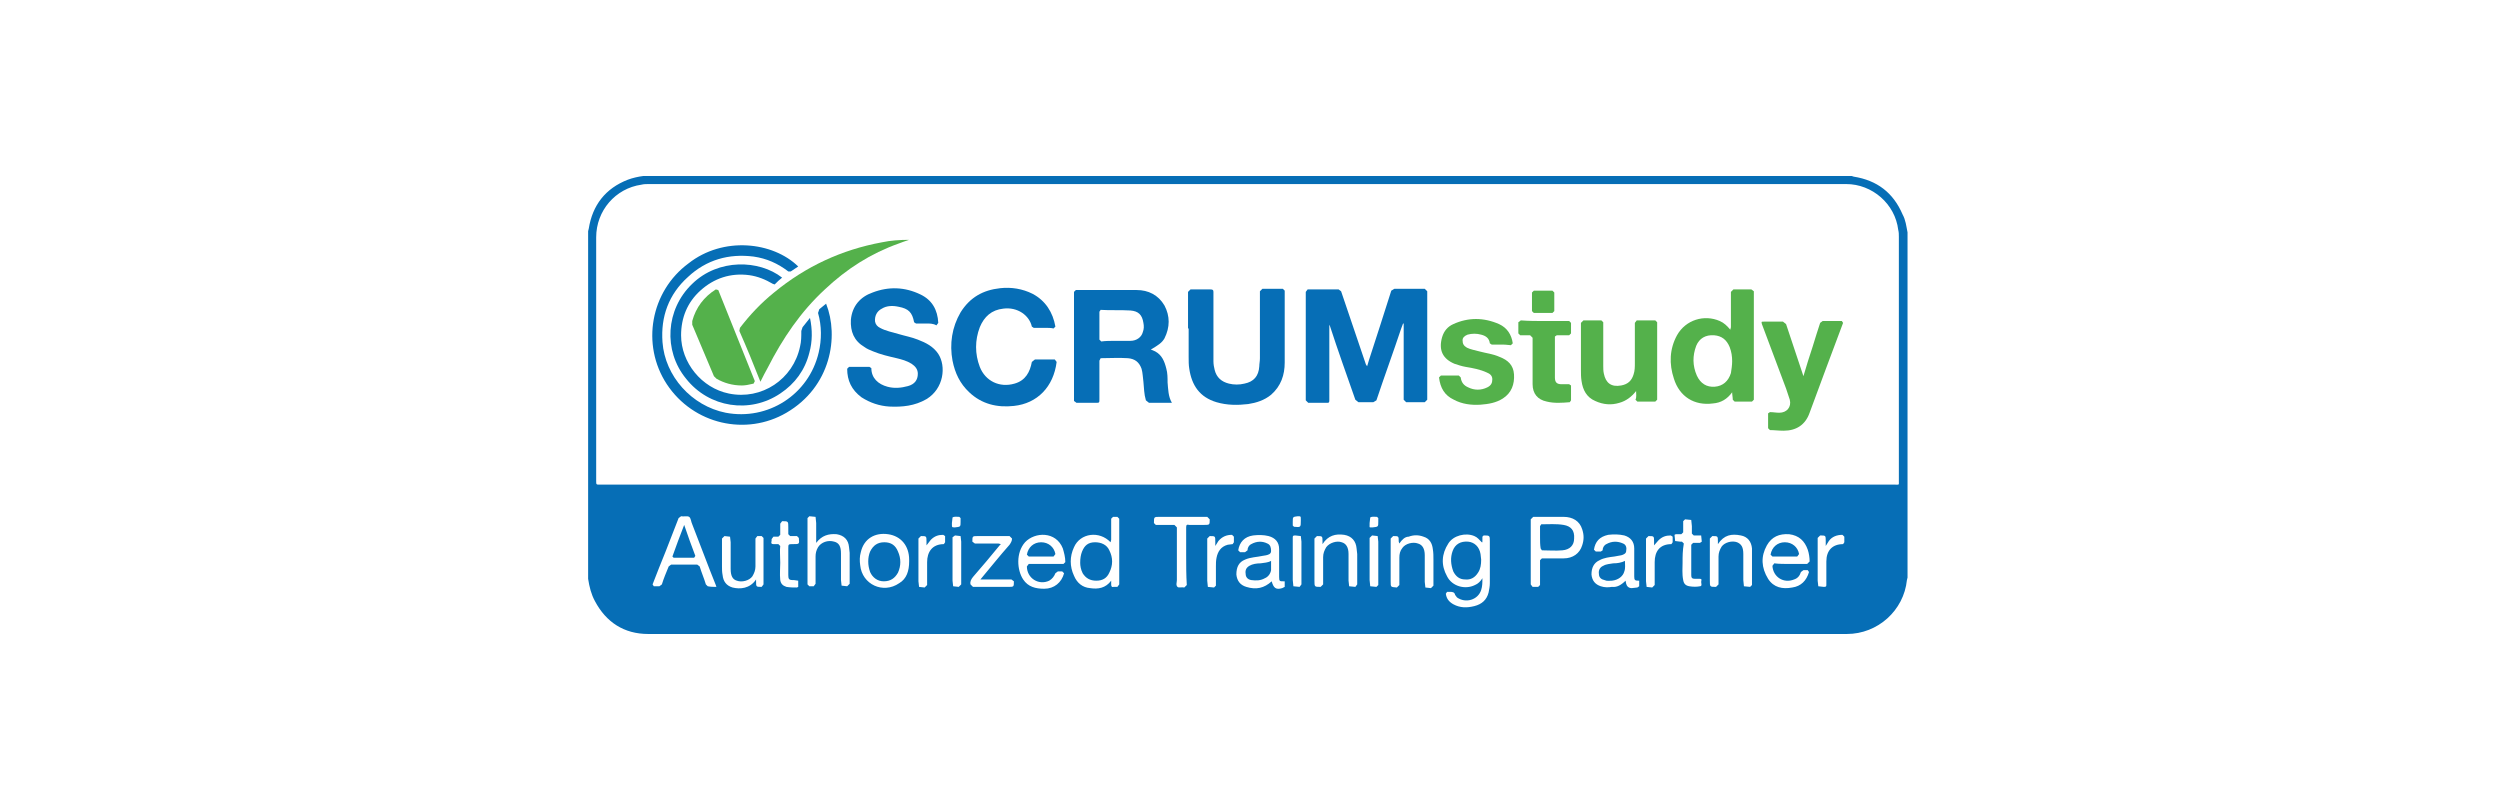 <?xml version="1.0" encoding="utf-8"?>
<!-- Generator: Adobe Illustrator 22.0.1, SVG Export Plug-In . SVG Version: 6.00 Build 0)  -->
<svg version="1.1" id="Capa_1" xmlns="http://www.w3.org/2000/svg" xmlns:xlink="http://www.w3.org/1999/xlink" x="0px" y="0px"
	 viewBox="0 0 403.4 128.8" style="enable-background:new 0 0 403.4 128.8;" xml:space="preserve">
<style type="text/css">
	.st0{clip-path:url(#SVGID_2_);fill:url(#SVGID_3_);}
	.st1{fill:#A4D5F4;}
	.st2{fill:url(#SVGID_4_);}
	.st3{fill:#D3D11A;}
	.st4{fill:url(#SVGID_5_);}
	.st5{fill:#05AA70;}
	.st6{fill:url(#SVGID_6_);}
	.st7{fill:url(#SVGID_9_);}
	.st8{fill:url(#SVGID_10_);}
	.st9{fill:#8AC05C;}
	.st10{fill:url(#SVGID_13_);}
	.st11{fill:#65C3F0;}
	.st12{fill:#CCD744;}
	.st13{fill:#9BC327;}
	.st14{fill:url(#SVGID_14_);}
	.st15{fill:#00AEDA;}
	.st16{fill:#75BB6A;}
	.st17{fill:#23AB6E;}
	.st18{fill:#009679;}
	.st19{clip-path:url(#SVGID_16_);fill:url(#SVGID_17_);}
	.st20{fill:url(#SVGID_18_);}
	.st21{fill:url(#SVGID_19_);}
	.st22{fill:url(#SVGID_20_);}
	.st23{fill:url(#SVGID_23_);}
	.st24{fill:url(#SVGID_24_);}
	.st25{fill:url(#SVGID_27_);}
	.st26{fill:url(#SVGID_28_);}
	.st27{fill:#3D3E3E;}
	.st28{fill:#0168AB;}
	.st29{fill:#1A81C2;}
	.st30{fill:#679D3E;}
	.st31{fill:#29AFA4;}
	.st32{fill:#5E5E5E;}
	.st33{fill:#BA4F2E;}
	.st34{fill:#067EC2;}
	.st35{fill:#087DC1;}
	.st36{fill:#E73539;}
	.st37{fill:#066EB6;}
	.st38{fill:#54B14B;}
	.st39{fill:#939494;}
	.st40{fill:#80807C;}
	.st41{fill:#010202;}
	.st42{fill:#616160;}
	.st43{fill:#9D9D9C;}
	.st44{fill:#131214;}
</style>
<path class="st37" d="M214.5,52.4v0.4c0,3.9,0,7.9,0,11.8c0,0.4-0.1,0.4-0.4,0.4c-1,0-2,0-3,0l-0.4-0.4c0-5.8,0-11.7,0-17.5l0.3-0.4
	c1.7,0,3.3,0,5,0l0.4,0.3c1.3,3.9,2.7,7.9,4,11.8l0.2,0.3l0.3-1c1.2-3.7,2.4-7.4,3.6-11.2l0.5-0.3c1.6,0,3.3,0,4.9,0l0.4,0.4
	c0,5.8,0,11.7,0,17.5l-0.4,0.4c-1,0-2,0-3,0l-0.4-0.4c0-4,0-8,0-12v-0.3l-0.1,0l-0.3,0.8c-1.3,3.9-2.7,7.7-4,11.6l-0.5,0.3
	c-0.8,0-1.6,0-2.4,0l-0.5-0.4c-1.4-4-2.8-7.9-4.1-11.9L214.5,52.4L214.5,52.4z"/>
<path class="st37" d="M185.7,56.4l0.7,0.3c1.1,0.6,1.5,1.6,1.8,2.8c0.2,0.7,0.2,1.5,0.2,2.2c0.1,1.1,0.1,2.3,0.7,3.3h-1.9
	c-0.6,0-1.2,0-1.8,0l-0.5-0.4c-0.3-1-0.3-2-0.4-3c-0.1-0.7-0.1-1.4-0.3-2.1c-0.4-1.1-1.1-1.6-2.2-1.7c-1.5-0.1-2.9,0-4.4,0l-0.2,0.4
	c0,2.1,0,4.1,0,6.2c0,0.6,0,0.6-0.6,0.6c-1,0-2.1,0-3.1,0l-0.4-0.3c0-5.9,0-11.7,0-17.6l0.3-0.3c3.3,0,6.5,0,9.8,0
	c1.9,0,3.5,0.8,4.5,2.5c0.9,1.7,0.9,3.5,0,5.3C187.5,55.3,186.9,55.7,185.7,56.4 M180,55L180,55c0.8,0,1.6,0,2.4,0
	c1,0,1.8-0.6,2-1.4c0.2-0.5,0.2-1,0.1-1.5c-0.2-1.3-0.8-1.9-2.1-2c-1.6-0.1-3.2,0-4.8-0.1l-0.2,0.3c0,1.5,0,3,0,4.5l0.3,0.3
	C178.4,55,179.2,55,180,55"/>
<path class="st37" d="M149.5,52.2h-1.7l-0.3-0.2c-0.3-1.6-0.9-2.2-2.5-2.5c-0.9-0.2-1.9-0.2-2.7,0.3c-0.8,0.4-1.2,1.2-1.1,2.1
	c0.1,0.5,0.4,0.8,0.8,1c0.9,0.5,2,0.7,3,1c1,0.3,2.1,0.5,3.1,0.9c1.3,0.5,2.5,1.1,3.3,2.3c1.3,2,0.9,5.6-1.9,7.3
	c-1.9,1.1-3.9,1.3-6,1.2c-1.6-0.1-3.1-0.6-4.5-1.5c-1.6-1.2-2.3-2.7-2.3-4.6l0.3-0.3c1.1,0,2.2,0,3.3,0l0.3,0.2c0,1.6,1.1,2.6,2.6,3
	c1.1,0.3,2.2,0.2,3.3-0.1c1.1-0.3,1.6-1,1.6-2c0-0.7-0.4-1.2-1-1.6c-0.8-0.5-1.6-0.7-2.4-0.9c-1.3-0.3-2.6-0.6-3.8-1.1
	c-0.5-0.2-1-0.4-1.4-0.7c-1.7-1-2.3-2.5-2.2-4.4c0.2-2.2,1.5-3.7,3.5-4.4c2.6-1,5.2-0.9,7.7,0.3c1.9,0.9,2.8,2.5,2.9,4.6l-0.3,0.4
	C150.6,52.2,150,52.2,149.5,52.2"/>
<path class="st37" d="M191.7,53c0-2,0-3.9,0-5.9l0.4-0.4c1.1,0,2.2,0,3.2,0c0.4,0,0.5,0.1,0.5,0.4c0,3.7,0,7.5,0,11.2
	c0,0.5,0.1,1,0.2,1.4c0.3,1.2,1.1,1.9,2.3,2.2c0.8,0.2,1.7,0.2,2.5,0c1.5-0.3,2.3-1.2,2.4-2.8c0-0.4,0.1-0.8,0.1-1.3
	c0-3.6,0-7.2,0-10.8l0.4-0.4c1.1,0,2.2,0,3.3,0l0.3,0.3c0,3.9,0,7.7,0,11.6c0,2-0.6,3.8-2.2,5.2c-1.1,0.9-2.4,1.3-3.7,1.5
	c-1.7,0.2-3.4,0.2-5.1-0.3c-2.7-0.8-4-2.7-4.4-5.4c-0.1-0.6-0.1-1.2-0.1-1.9V53"/>
<path class="st37" d="M168.5,52.9c-0.6,0-1.1,0-1.7,0l-0.3-0.2c-0.4-1.8-2.3-3.2-4.6-2.9c-1.9,0.2-3.1,1.3-3.8,3
	c-0.8,2.1-0.8,4.3,0,6.4c0.9,2.3,3.2,3.4,5.6,2.7c1.8-0.5,2.5-1.9,2.8-3.5l0.5-0.4c1.1,0,2.1,0,3.2,0l0.3,0.4
	c-0.5,4-3.1,6.7-6.9,7.1c-2.7,0.3-5.2-0.3-7.2-2.2c-1.5-1.4-2.3-3.1-2.7-5.1c-0.5-2.7-0.1-5.4,1.3-7.8c1.5-2.4,3.6-3.6,6.4-3.9
	c1.8-0.2,3.6,0.1,5.2,0.9c2.1,1.1,3.3,3,3.7,5.3l-0.3,0.3C169.6,52.9,169.1,52.9,168.5,52.9"/>
<path class="st38" d="M279.5,63.3c-0.8,1.1-1.8,1.7-3.1,1.8c-3,0.4-5.4-1.1-6.3-4c-0.8-2.4-0.7-4.8,0.5-7c1.4-2.5,4.4-3.4,6.9-2.3
	c0.7,0.3,1.2,0.8,1.7,1.4l0.1-0.4c0-1.9,0-3.8,0-5.7l0.4-0.4c1,0,1.9,0,2.9,0L283,47c0,5.8,0,11.7,0,17.5l-0.3,0.3c-1,0-1.9,0-2.8,0
	l-0.3-0.3C279.6,64.1,279.5,63.7,279.5,63.3 M279.5,58.3c0-0.8-0.1-1.5-0.4-2.3c-0.5-1.2-1.3-1.8-2.5-1.9c-1.4-0.1-2.4,0.5-2.9,1.7
	c-0.6,1.6-0.6,3.2,0.1,4.8c0.6,1.3,1.6,1.9,2.9,1.8c1.3-0.1,2.2-0.9,2.6-2.2C279.4,59.6,279.5,58.9,279.5,58.3"/>
<path class="st37" d="M128.8,43c-0.4,0.3-0.8,0.5-1.2,0.8l-0.4,0c-1.7-1.3-3.5-2.1-5.6-2.4c-4-0.5-7.6,0.5-10.6,3.3
	c-3.1,2.8-4.4,6.4-4.1,10.5c0.4,5.5,4.7,10.3,10.2,11.4c6.8,1.3,13.4-2.9,15-9.7c0.5-2.1,0.5-4.3-0.1-6.4l0.2-0.6
	c0.4-0.3,0.7-0.6,1.1-0.9c2.1,5.3,0.8,13.4-6.4,17.6c-6.5,3.8-15,1.9-19.3-4.6c-4.2-6.4-2.6-15,3.5-19.5
	C116.7,38.1,124.7,39,128.8,43"/>
<path class="st38" d="M122.7,61.6c-1.1-2.8-2.2-5.5-3.4-8.2l0.1-0.5c1.6-2.1,3.4-4,5.5-5.7c5.1-4.2,10.9-6.9,17.4-8.1
	c1.4-0.3,2.9-0.4,4.4-0.4c-0.6,0.2-1.2,0.4-1.7,0.6c-4.5,1.6-8.4,4.1-11.9,7.4c-3.9,3.6-6.8,7.9-9.2,12.6
	C123.5,60,123.1,60.8,122.7,61.6"/>
<path class="st38" d="M291,60.7c0.5-1.7,1-3.3,1.5-4.8c0.4-1.3,0.8-2.6,1.2-3.8l0.4-0.3c1,0,2.1,0,3.1,0l0.2,0.3
	c-1.8,4.8-3.6,9.6-5.4,14.5c-0.7,2-2.2,2.9-4.2,2.9c-0.8,0-1.5-0.1-2.2-0.1l-0.3-0.3c0-0.8,0-1.6,0-2.4l0.3-0.2c0.5,0,1,0.1,1.5,0.1
	c1.2,0,2-0.9,1.7-2.1c-0.2-0.6-0.4-1.2-0.6-1.8c-1.3-3.5-2.6-6.9-3.9-10.4c-0.1-0.4-0.1-0.4,0.3-0.4c1,0,2.1,0,3.1,0l0.5,0.4
	c0.9,2.7,1.8,5.4,2.7,8.1L291,60.7z"/>
<path class="st38" d="M264,63.1c-0.7,0.9-1.6,1.6-2.7,1.9c-1.3,0.4-2.6,0.3-3.9-0.3c-1.4-0.6-2-1.8-2.2-3.2
	c-0.1-0.6-0.1-1.2-0.1-1.8c0-2.5,0-5.1,0-7.6l0.4-0.4c1,0,1.9,0,2.9,0l0.3,0.3c0,2.3,0,4.7,0,7c0,0.4,0,0.9,0.1,1.3
	c0.3,1.5,1.2,2.2,2.8,1.9c1.1-0.2,1.7-0.8,2-1.8c0.2-0.6,0.2-1.2,0.2-1.8c0-2.2,0-4.4,0-6.5l0.3-0.4c1,0,2,0,3,0l0.3,0.3
	c0,4.2,0,8.4,0,12.5l-0.3,0.3c-1,0-1.9,0-2.9,0l-0.3-0.3C264.1,64.1,264,63.6,264,63.1"/>
<path class="st38" d="M242.1,55.6c-0.5,0-1,0-1.4,0l-0.3-0.2c-0.1-0.8-0.6-1.2-1.4-1.4c-0.7-0.2-1.5-0.2-2.2,0
	c-0.5,0.2-0.8,0.5-0.8,0.9c0,0.6,0.2,0.9,0.7,1.2c0.6,0.3,1.3,0.4,2,0.6c1.1,0.3,2.2,0.4,3.3,0.9c1.3,0.5,2.2,1.3,2.3,2.8
	c0.1,1.6-0.4,3-1.8,3.9c-1.1,0.7-2.3,0.9-3.6,1c-1.5,0.1-3-0.1-4.3-0.8c-1.5-0.7-2.2-1.9-2.4-3.6l0.3-0.3c1,0,1.9,0,2.9,0l0.3,0.3
	c0.1,0.8,0.5,1.3,1.2,1.6c1,0.5,2.1,0.5,3.1,0c0.6-0.3,0.8-0.7,0.8-1.3c0-0.6-0.4-0.9-0.9-1.1c-1.1-0.5-2.2-0.7-3.4-0.9
	c-0.6-0.1-1.2-0.3-1.8-0.5c-1.9-0.8-2.6-2.2-2-4.3c0.3-1,0.9-1.7,1.8-2.1c2.4-1.1,4.9-1.1,7.4,0c1.3,0.6,2,1.7,2.2,3.1l-0.3,0.3
	C243,55.6,242.6,55.6,242.1,55.6"/>
<path class="st37" d="M126.2,44.8c-0.4,0.3-0.8,0.7-1.2,1.1l-0.3-0.1c-1.2-0.7-2.4-1.2-3.8-1.4c-3-0.4-5.7,0.5-7.9,2.5
	c-2.1,1.9-3.1,4.4-3.1,7.2c0,4.4,3.3,8.5,7.7,9.4c5.3,1.1,10.4-2.3,11.5-7.6c0.2-0.8,0.2-1.6,0.2-2.5l0.2-0.6c0.4-0.5,0.8-1,1.2-1.5
	c0.4,1.9,0.4,3.8-0.1,5.6c-0.7,2.8-2.3,5-4.7,6.6c-4.9,3.3-11.5,2.3-15.2-2.4c-3.7-4.5-3.3-11.2,1-15.3
	C115.9,41.7,122.5,41.9,126.2,44.8"/>
<path class="st38" d="M119.7,62.2c-1.5,0-2.9-0.4-4.1-1.1l-0.4-0.4c-1.2-2.8-2.3-5.5-3.5-8.3l0-0.6c0.6-2.2,1.9-3.9,3.8-5.1l0.4,0.1
	c2,4.9,3.9,9.8,5.9,14.7l-0.2,0.4C120.8,62.1,120.2,62.2,119.7,62.2"/>
<path class="st38" d="M249.3,51.8c1.3,0,2.6,0,3.9,0l0.3,0.3c0,0.6,0,1.2,0,1.7l-0.3,0.3c-0.7,0-1.3,0-2,0l-0.3,0.2
	c0,2.2,0,4.4,0,6.6c0,0.8,0.3,1.1,1.1,1.1c0.4,0,0.8,0,1.2,0l0.3,0.2c0,0.8,0,1.6,0,2.4l-0.2,0.3c-1.2,0.1-2.5,0.2-3.7-0.1
	c-1.5-0.3-2.3-1.3-2.3-2.8c0-2.5,0-5,0-7.5l-0.4-0.4c-0.5,0-1,0-1.6,0l-0.3-0.3c0-0.6,0-1.2,0-1.8l0.4-0.3
	C246.7,51.8,248,51.8,249.3,51.8"/>
<path class="st38" d="M250.8,48.7c0,0.5,0,1,0,1.5l-0.3,0.3c-1,0-2,0-3,0l-0.3-0.3c0-1,0-2,0-3l0.3-0.3c1,0,2,0,3,0l0.3,0.3
	C250.8,47.7,250.8,48.2,250.8,48.7"/>
<g>
	<path class="st37" d="M307.8,37.5v55.7l-0.1,0.4c-0.5,4.9-4.7,8.7-9.7,8.7c-64.5,0-128.9,0-193.4,0c-3.9,0-6.8-1.9-8.6-5.3
		c-0.6-1.1-0.9-2.3-1.1-3.6V37.3l0.1-0.4c0.6-3.8,2.7-6.5,6.3-7.9c0.8-0.3,1.7-0.5,2.5-0.6h195l0.3,0.1c3.8,0.6,6.4,2.6,7.9,6.1
		C307.5,35.5,307.6,36.5,307.8,37.5 M201.3,78.2h104.5c0.7,0,0.6,0.1,0.6-0.6c0-13.1,0-26.3,0-39.4c0-0.4,0-0.7-0.1-1.1
		c-0.5-4.2-4.2-7.4-8.4-7.4H104.7c-0.4,0-0.8,0-1.2,0.1c-4.2,0.6-7.3,4.2-7.3,8.5v39.3c0,0.6,0,0.6,0.6,0.6H201.3z M239.1,87.5
		c-0.4-0.4-0.7-0.8-1.2-1c-1.4-0.6-3.4-0.1-4.2,1.2c-1.1,1.7-1.2,3.5-0.2,5.3c0.8,1.6,2.9,2.2,4.5,1.4c0.5-0.2,0.9-0.6,1.2-1.1
		c0,0.7,0,1.3-0.2,1.9c-0.5,1.6-2.5,2.2-3.9,1.2l-0.3-0.4c-0.1-0.5-0.5-0.5-0.9-0.5h-0.4l-0.2,0.3c0.1,0.8,0.5,1.3,1.2,1.7
		c1.1,0.6,2.2,0.6,3.4,0.3c1.2-0.3,2-1,2.3-2.2c0.1-0.5,0.2-1,0.2-1.5c0-2.2,0-4.5,0-6.7c0-1,0-1-1-1h0l-0.2,0.2V87.5z M247,89
		c0,1.8,0,3.5,0,5.3l0.3,0.4h0.9l0.3-0.3c0-1.3,0-2.7,0-4l0.3-0.3c1.2,0,2.3,0,3.5,0c1.5,0,2.6-0.8,3-2.1c0.3-0.9,0.3-1.7,0-2.6
		c-0.4-1.3-1.5-2-3-2c-1.6,0-3.3,0-4.9,0l-0.4,0.4C247,85.5,247,87.3,247,89 M115.6,94.7l-0.1-0.3c-1.3-3.2-2.5-6.5-3.8-9.8
		c-0.2-0.4-0.2-1-0.5-1.2c-0.3-0.2-0.9,0-1.3-0.1l-0.4,0.3c-0.7,1.8-1.4,3.6-2.1,5.4c-0.7,1.7-1.4,3.5-2.1,5.3l0.2,0.3h0.9l0.4-0.3
		c0.3-1,0.7-1.9,1.1-2.9l0.4-0.3c1.4,0,2.8,0,4.2,0l0.4,0.3c0.3,1,0.7,1.9,1,2.9l0.3,0.3C114.7,94.7,115.1,94.7,115.6,94.7
		 M179.2,87.5L179.2,87.5c-1.8-1.9-4.9-1.5-5.9,0.8c-0.7,1.5-0.7,3.1,0,4.6c0.5,1.2,1.4,1.9,2.6,2c1.3,0.2,2.5,0,3.4-1.2v0.6
		c0,0.3,0.1,0.5,0.4,0.4h0.6l0.3-0.4c0-3.6,0-7.1,0-10.6l-0.3-0.3h-0.7l-0.3,0.3c0,1.1,0,2.3,0,3.4L179.2,87.5z M262.3,93.7l0.1,0.5
		c0.1,0.4,0.4,0.7,0.9,0.7l0.9-0.1l0.3-0.2l0-0.9l-0.1,0c-0.6,0-0.7-0.1-0.7-0.7c0-1.5,0-3,0-4.5c0-1.1-0.6-1.8-1.6-2.1
		c-0.9-0.2-1.7-0.2-2.6-0.1c-1.4,0.3-2.1,1.1-2.3,2.4l0.3,0.3h0.8l0.3-0.2c0-0.4,0.2-0.8,0.6-1c0.9-0.5,1.8-0.5,2.7-0.1
		c0.5,0.2,0.6,0.7,0.5,1.2c0,0.4-0.4,0.6-0.8,0.7c-0.4,0.1-0.7,0.1-1.1,0.2c-0.8,0.1-1.7,0.2-2.4,0.6c-0.9,0.4-1.3,1.2-1.3,2.3
		c0.1,1,0.6,1.6,1.5,1.9c0.6,0.2,1.2,0.2,1.8,0.1C260.9,94.8,261.6,94.4,262.3,93.7 M205.2,93.8c0.3,1.1,0.7,1.4,1.7,1.1l0.4-0.2
		l0-0.9l-0.2,0c-0.6,0-0.7,0-0.7-0.7c0-1.5,0-3,0-4.5c0-1.1-0.6-1.8-1.7-2.1c-0.8-0.2-1.7-0.2-2.5-0.1c-1.4,0.2-2.2,1.1-2.4,2.4
		l0.3,0.3h0.8l0.4-0.3c0-0.4,0.2-0.8,0.6-1c0.9-0.5,1.8-0.5,2.6-0.1c0.5,0.2,0.6,0.7,0.6,1.2c0,0.5-0.4,0.6-0.8,0.7l-0.6,0.1
		c-0.9,0.2-1.9,0.2-2.8,0.6c-1,0.4-1.4,1.2-1.4,2.4c0.1,1,0.6,1.7,1.6,2C202.7,95.2,204,94.9,205.2,93.8 M288.9,91
		c0.9,0,1.8,0,2.7,0l0.4-0.4c0-0.6-0.1-1.3-0.3-1.9c-0.5-1.4-1.4-2.3-3-2.5c-1.6-0.1-2.8,0.4-3.6,1.8c-1,1.8-0.9,3.6,0.2,5.4
		c0.9,1.4,2.3,1.7,3.9,1.4c1.4-0.2,2.3-1.1,2.7-2.5l-0.2-0.3l-0.7,0l-0.4,0.3c-0.2,0.6-0.5,1-1.1,1.2c-1.7,0.7-3.4-0.4-3.5-2.2
		l0.3-0.4C287,91,288,91,288.9,91 M168.8,91c0.9,0,1.9,0,2.8,0l0.3-0.3c0-0.8-0.2-1.5-0.4-2.2c-1.1-2.8-4.5-2.7-6.1-1
		c-1.5,1.7-1.3,4.5-0.3,6c0.8,1.2,2,1.5,3.4,1.5c1.6,0,2.8-1,3.2-2.5l-0.3-0.3h-0.7l-0.4,0.3c-0.2,0.5-0.5,0.9-1,1.2
		c-1.7,0.8-3.6-0.4-3.6-2.3L166,91C167,91,167.9,91,168.8,91 M131.7,87.6c0-1.1,0-2.2,0-3.2l-0.1-1l-1-0.1l-0.3,0.3
		c0,3.6,0,7.1,0,10.7l0.3,0.3h0.7l0.3-0.4c0-1.5,0-3,0-4.4c0-0.5,0.1-1,0.4-1.5c0.5-0.8,1.6-1.2,2.6-0.9c0.8,0.2,1.1,0.8,1.1,1.9
		c0,1.4,0,2.8,0,4.3l0.1,0.9l0.9,0.1l0.4-0.4c0-1.7,0-3.3,0-5l-0.1-0.9c-0.1-1.2-0.8-1.9-2-2.1C133.7,86.1,132.6,86.4,131.7,87.6
		 M146.7,90.6v-0.3c0-2.2-1.3-3.8-3.4-4.1c-2.1-0.3-3.9,0.7-4.4,2.9c-0.2,0.7-0.2,1.4-0.1,2.1c0.3,3.1,3.7,4.7,6.3,2.9
		C146.3,93.4,146.7,92.1,146.7,90.6 M191.4,89.7c0-1.5,0-3.1,0-4.6c0-0.4,0.1-0.5,0.5-0.4c0.8,0,1.6,0,2.4,0c0.9,0,0.9,0,0.9-0.9
		l-0.4-0.4c-2.6,0-5.2,0-7.7,0c-0.9,0-0.9,0-0.9,1l0.3,0.3c1,0,2,0,3,0l0.4,0.4c0,2.8,0,5.7,0,8.5c0,0.4-0.2,0.8,0.1,1.1
		c0.2,0.2,0.7,0,1.1,0.1l0.4-0.4C191.4,92.8,191.4,91.2,191.4,89.7 M277.2,87.8v-0.4c0-0.9,0-0.9-0.9-0.9l-0.4,0.4
		c0,2.3,0,4.6,0,6.8c0,1,0,1,1,1l0.4-0.4c0-1.5,0-3,0-4.5c0-0.6,0.2-1.1,0.5-1.6c0.5-0.7,1.7-1,2.5-0.7c0.7,0.3,1,0.8,1,1.9
		c0,1.4,0,2.8,0,4.2l0.1,1l1,0.1l0.3-0.3c0-1.3,0-2.5,0-3.8c0-0.7,0-1.4,0-2.1c-0.1-1.1-0.7-1.9-1.8-2.1
		C279.4,86.1,278.2,86.3,277.2,87.8 M122,93.5v0.3c0,0.9,0,0.9,0.9,0.9l0.3-0.4c0-2.5,0-5,0-7.5l-0.3-0.3h-0.7l-0.3,0.4
		c0,1.5,0,3,0,4.5c0,0.6-0.2,1.1-0.5,1.6c-0.5,0.7-1.7,1-2.5,0.7c-0.7-0.2-1-0.8-1-1.9c0-1.4,0-2.9,0-4.3l-0.1-0.9l-0.9-0.1
		l-0.4,0.4c0,1.5,0,3,0,4.5c0,0.5,0,0.9,0.1,1.4c0.1,1,0.6,1.7,1.6,2C119.4,95.1,121,95,122,93.5 M225.8,87.7l-0.1-0.3
		c0-0.9,0-0.9-0.9-0.9l-0.4,0.4c0,2.3,0,4.6,0,6.9c0,1,0,0.9,1,1l0.4-0.4c0-1.5,0-2.9,0-4.4c0-0.6,0.1-1.1,0.5-1.6
		c0.5-0.7,1.7-1,2.5-0.7c0.7,0.2,1.1,0.8,1.1,1.9c0,1.4,0,2.8,0,4.3l0.1,0.9l0.9,0.1l0.4-0.4c0-1.4,0-2.8,0-4.2c0-0.6,0-1.1-0.1-1.7
		c-0.1-0.9-0.5-1.7-1.5-2c-0.8-0.3-1.6-0.3-2.4,0C226.7,86.6,226.2,87.1,225.8,87.7 M213.4,87.8v-0.4c0-0.9,0-0.9-0.9-0.9l-0.4,0.4
		c0,2.3,0,4.6,0,6.8c0,1,0,1,1,1l0.4-0.4c0-1.5,0-3,0-4.4c0-0.6,0.2-1.1,0.5-1.6c0.5-0.7,1.7-1.1,2.5-0.8c0.7,0.2,1.1,0.8,1.1,1.9
		c0,1.4,0,2.8,0,4.3l0.1,0.9l1,0.1l0.3-0.4c0-1.6,0-3.3,0-4.9l-0.1-0.9c-0.1-1.2-0.8-2-2-2.2C215.5,86.1,214.3,86.4,213.4,87.8
		 M158.2,93.5c1.6-1.9,3.1-3.8,4.7-5.6c0.2-0.3,0.4-0.6,0.4-1l-0.4-0.4c-1.7,0-3.4,0-5.1,0c-0.9,0-0.9,0-0.9,0.9l0.4,0.3
		c1.3,0,2.5,0,3.8,0l0.4,0.1l-0.2,0.2c-1.4,1.7-2.8,3.4-4.3,5.1c-0.3,0.4-0.5,0.7-0.4,1.2l0.4,0.4c1.9,0,3.8,0,5.7,0
		c0.9,0,0.9,0,0.9-0.9l-0.4-0.3c-1.1,0-2.2,0-3.3,0H158.2z M125.9,90.8c0,0.8-0.1,1.8,0,2.8c0.1,0.6,0.4,0.9,1,1.1
		c0.6,0.1,1.2,0.1,1.7,0.1l0.2-0.1l0-1l-0.7-0.1l-0.2,0c-0.6,0-0.7-0.2-0.7-0.8c0-1.4,0-2.9,0-4.3c0-0.7,0-0.7,0.8-0.7
		c1,0,1,0,0.9-1l-0.3-0.3c-0.4,0-0.7,0-1.1,0l-0.3-0.3c0-0.4,0-0.8,0-1.1c0-1,0-1-1-1l-0.3,0.4c0,0.6,0,1.2,0,1.8l-0.3,0.3l-0.8,0
		l-0.3,0.4c0.1,0.3-0.3,0.8,0.3,0.8h0.8l0.3,0.3C125.8,88.9,125.9,89.7,125.9,90.8 M271.5,90.8c0,0.8-0.1,1.8,0.1,2.8
		c0.1,0.6,0.4,0.9,1,1c0.6,0.1,1.2,0.1,1.7,0c0.4,0,0.2-0.5,0.2-0.7c0-0.2,0.2-0.5-0.2-0.5l-0.8,0c-0.5,0-0.6-0.2-0.6-0.6
		c0-1.6,0-3.3,0-4.9l0.3-0.3c0.4,0,0.7,0,1.1,0l0.3-0.2l-0.1-1l-0.2,0c-0.3,0-0.7,0-1,0l-0.3-0.3c0-0.4,0-0.8,0-1.2l-0.1-1l-1-0.1
		l-0.3,0.3c0,0.6,0,1.2,0,1.8l-0.3,0.3h-0.9l-0.2,0.1l0.1,1l0.8,0.1h0.3l0.3,0.3C271.5,88.9,271.5,89.7,271.5,90.8 M149.5,88v-0.6
		c0-0.9,0-0.9-0.9-0.9l-0.4,0.4c0,2.3,0,4.6,0,6.9l0.1,0.9l0.9,0.1l0.4-0.4c0-1.2,0-2.5,0-3.7c0-1.6,0.8-2.9,2.7-2.9l0.2-0.3v-1
		l-0.3-0.2c-0.8,0-1.4,0.2-2,0.8L149.5,88z M196.1,88.1v-0.7c0-0.9,0-0.9-0.9-0.9l-0.4,0.4c0,2.3,0,4.5,0,6.8l0.1,1l1,0.1l0.3-0.3
		c0-1,0-2.1,0-3.1c0-0.5,0-0.9,0.1-1.4c0.2-1,0.7-1.8,1.8-2.1l0.8-0.1l0.2-0.3l0-0.9l-0.3-0.3c-0.9,0-1.6,0.3-2.2,1L196.1,88.1z
		 M266.9,88v-0.6c0-0.9,0-0.9-0.9-0.9l-0.4,0.4c0,2.3,0,4.6,0,6.9l0.1,0.9l0.9,0.1l0.4-0.4c0-1.2,0-2.5,0-3.7c0-1.7,0.8-2.9,2.7-2.9
		l0.2-0.3v-0.9l-0.3-0.2c-0.8,0-1.4,0.2-2,0.8L266.9,88z M294.6,88.1v-0.8c0-0.9,0-0.9-0.9-0.9l-0.4,0.4c0,2.3,0,4.6,0,6.9l0.1,0.9
		l0.9,0.1c0.4,0,0.4-0.1,0.4-0.4c0-1.2,0-2.5,0-3.7c0-1.8,1-2.8,2.7-2.8l0.2-0.3v-0.9l-0.3-0.3c-0.9,0-1.7,0.3-2.2,1L294.6,88.1z
		 M210,90.6c0-1.1,0-2.1,0-3.2l-0.1-0.9l-0.9-0.1c-0.4,0-0.4,0.1-0.4,0.4c0,2.3,0,4.5,0,6.8l0.1,1l1,0.1l0.3-0.4
		C210,93.1,210,91.9,210,90.6 M222.4,90.6c0-1.1,0-2.1,0-3.2l-0.1-0.9l-0.9-0.1l-0.4,0.4c0,2.3,0,4.5,0,6.8l0.1,1l1,0.1l0.3-0.3
		C222.4,93.1,222.4,91.9,222.4,90.6 M153.7,90.6c0,1.1,0,2.1,0,3.1l0.1,0.9l0.9,0.1l0.4-0.4c0-2.3,0-4.6,0-6.9l-0.1-0.9l-0.9-0.1
		l-0.4,0.3C153.7,88.1,153.7,89.3,153.7,90.6 M222.4,84.2v-0.6l-0.2-0.2c-0.4,0-0.8-0.1-1.1,0.1l-0.1,0.9l0,0.2
		c0,0.6-0.1,0.5,0.5,0.5C222.4,85,222.4,85,222.4,84.2 M208.6,84.2v0.6l0.2,0.2c1.1,0.1,1.1,0.1,1.1-1v-0.2c0-0.5,0-0.5-0.5-0.5
		C208.6,83.4,208.6,83.4,208.6,84.2 M155,84.2l0-0.6l-0.2-0.2c-0.4,0-0.8-0.1-1.1,0.1l-0.1,0.9v0.2c0,0.5,0,0.5,0.5,0.5
		C155,85,155,85,155,84.2"/>
	<path class="st37" d="M239,90.3c0,0.8-0.1,1.5-0.5,2.1c-0.5,0.8-1.2,1.2-2.1,1.1c-0.9,0-1.5-0.5-1.9-1.3c-0.4-1.1-0.5-2.2-0.1-3.3
		c0.4-1.1,1.3-1.6,2.5-1.5c1,0.1,1.8,0.8,2,2L239,90.3z"/>
	<path class="st37" d="M248.5,86.7c0-0.6,0-1.2,0-1.8l0.2-0.3c1.2,0,2.4-0.1,3.6,0.1c1.2,0.2,1.8,0.9,1.7,2.2c0,1.1-0.7,1.8-1.9,1.9
		c-1.1,0.1-2.2,0-3.3,0l-0.2-0.3C248.5,87.9,248.5,87.3,248.5,86.7"/>
	<path class="st37" d="M110.4,84.7c0.6,1.8,1.2,3.4,1.8,5L112,90h-3.3l-0.2-0.2C109.1,88.1,109.7,86.5,110.4,84.7"/>
	<path class="st37" d="M174.3,90.8c0-0.7,0.1-1.3,0.3-1.8c0.4-1,1-1.5,2.1-1.5c1,0,1.9,0.4,2.3,1.3c0.6,1.2,0.6,2.4,0,3.6
		c-0.4,0.9-1.1,1.3-2.1,1.3c-1,0-1.7-0.4-2.2-1.2C174.4,91.9,174.3,91.3,174.3,90.8"/>
	<path class="st37" d="M262.2,90.5c0,0.6,0.1,1.2-0.1,1.7c-0.2,0.8-1,1.4-2,1.5c-0.4,0-0.8,0.1-1.2-0.1c-0.5-0.1-0.9-0.4-0.9-1
		c-0.1-0.6,0.2-1.1,0.7-1.3c0.5-0.3,1.1-0.3,1.6-0.4C261,90.9,261.6,90.8,262.2,90.5"/>
	<path class="st37" d="M205.1,90.5c0,0.5,0,1,0,1.5c-0.1,0.6-0.5,1.1-1,1.3c-0.7,0.4-1.4,0.4-2.2,0.3c-0.6-0.1-0.9-0.5-0.9-1
		c-0.1-0.6,0.1-1,0.6-1.3c0.5-0.3,1.2-0.4,1.8-0.4C204,90.8,204.6,90.8,205.1,90.5"/>
	<path class="st37" d="M288.1,89.8c-0.7,0-1.4,0-2.1,0l-0.3-0.3c0.2-1.2,1.1-2,2.3-2c1.2,0,2.1,0.8,2.3,1.9l-0.3,0.4
		C289.5,89.8,288.8,89.8,288.1,89.8"/>
	<path class="st37" d="M168.1,89.8c-0.7,0-1.4,0-2.1,0l-0.3-0.3c0.2-1.2,1.1-2,2.3-2c1.2,0,2.1,0.8,2.3,1.9l-0.3,0.4
		C169.4,89.8,168.8,89.8,168.1,89.8"/>
	<path class="st37" d="M140.1,90.6c0-0.6,0.1-1.1,0.3-1.6c0.5-1,1.2-1.5,2.3-1.5c1.1,0,1.8,0.5,2.2,1.5c0.5,1.1,0.5,2.3,0,3.4
		c-0.5,0.9-1.2,1.4-2.3,1.4c-1,0-1.8-0.6-2.2-1.5C140.2,91.7,140.1,91.2,140.1,90.6"/>
</g>
</svg>
